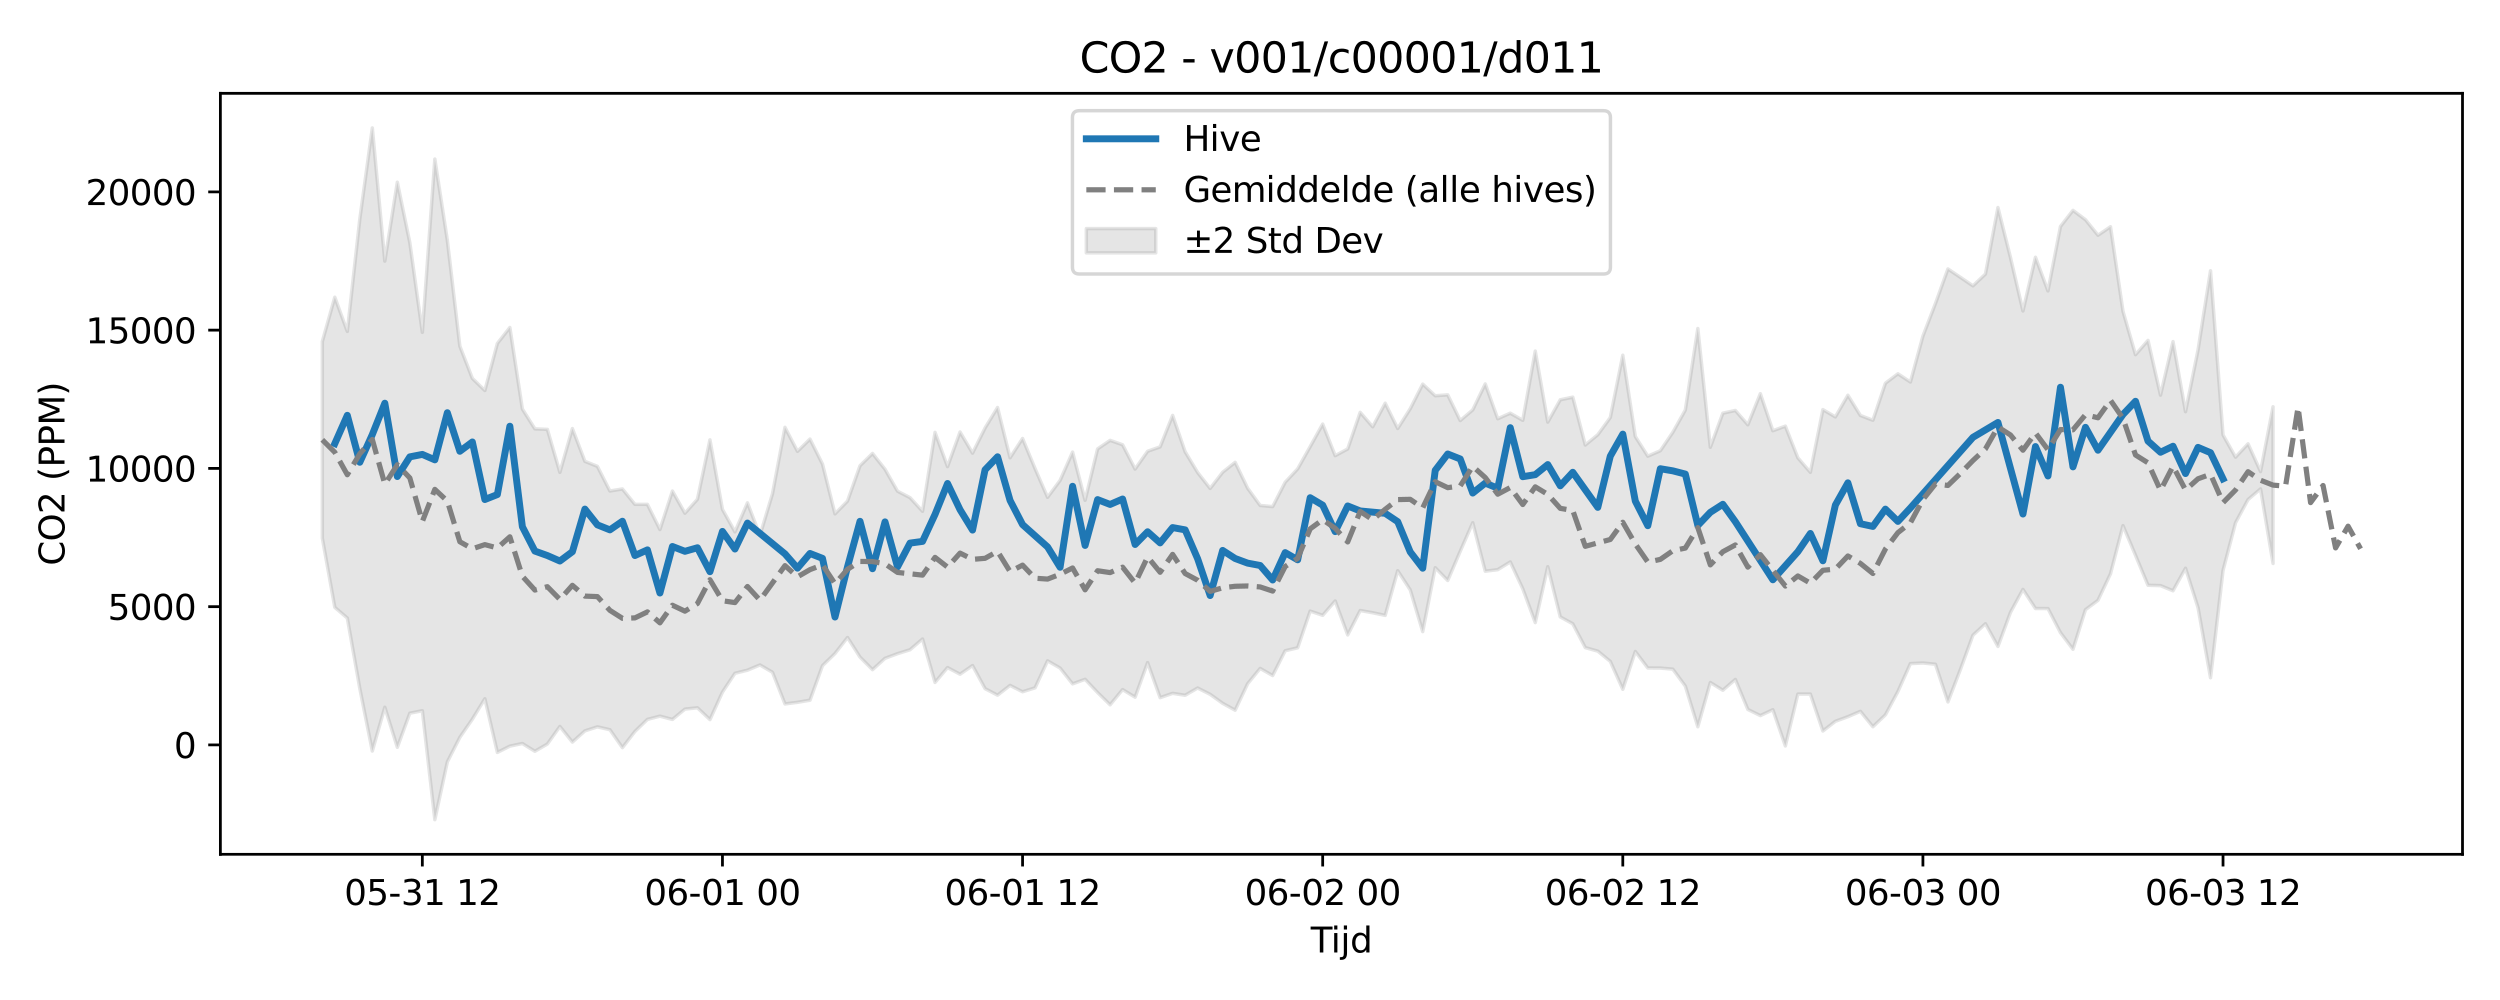 <?xml version="1.0" encoding="utf-8" standalone="no"?>
<!DOCTYPE svg PUBLIC "-//W3C//DTD SVG 1.1//EN"
  "http://www.w3.org/Graphics/SVG/1.1/DTD/svg11.dtd">
<svg xmlns:xlink="http://www.w3.org/1999/xlink" width="720pt" height="288pt" viewBox="0 0 720 288" xmlns="http://www.w3.org/2000/svg" version="1.1">
 <defs>
  <style type="text/css">*{stroke-linejoin: round; stroke-linecap: butt}</style>
 </defs>
 <g id="figure_1">
  <g id="patch_1">
   <path d="M 0 288 
L 720 288 
L 720 0 
L 0 0 
z
" style="fill: #ffffff"/>
  </g>
  <g id="axes_1">
   <g id="patch_2">
    <path d="M 63.47 246.04 
L 709.2 246.04 
L 709.2 26.88 
L 63.47 26.88 
z
" style="fill: #ffffff"/>
   </g>
   <g id="FillBetweenPolyCollection_1">
    <defs>
     <path id="mad051ab97b" d="M 92.821 -189.612 
L 92.821 -133.064 
L 96.423 -113.085 
L 100.024 -110.001 
L 103.626 -89.713 
L 107.227 -71.7 
L 110.828 -84.316 
L 114.43 -72.768 
L 118.031 -82.601 
L 121.633 -83.304 
L 125.234 -51.922 
L 128.835 -68.562 
L 132.437 -75.65 
L 136.038 -80.87 
L 139.639 -86.763 
L 143.241 -71.301 
L 146.842 -73.111 
L 150.444 -73.869 
L 154.045 -71.629 
L 157.646 -73.724 
L 161.248 -78.782 
L 164.849 -74.279 
L 168.451 -77.502 
L 172.052 -78.667 
L 175.653 -77.838 
L 179.255 -72.668 
L 182.856 -77.336 
L 186.458 -80.811 
L 190.059 -81.745 
L 193.66 -80.799 
L 197.262 -83.781 
L 200.863 -84.152 
L 204.465 -80.753 
L 208.066 -88.667 
L 211.667 -94.09 
L 215.269 -94.985 
L 218.87 -96.492 
L 222.472 -94.39 
L 226.073 -85.267 
L 229.674 -85.727 
L 233.276 -86.34 
L 236.877 -96.282 
L 240.479 -99.778 
L 244.08 -104.398 
L 247.681 -98.752 
L 251.283 -95.131 
L 254.884 -98.405 
L 258.486 -99.74 
L 262.087 -100.87 
L 265.688 -103.971 
L 269.29 -91.457 
L 272.891 -95.737 
L 276.492 -93.824 
L 280.094 -96.32 
L 283.695 -89.676 
L 287.297 -87.791 
L 290.898 -90.602 
L 294.499 -88.768 
L 298.101 -89.904 
L 301.702 -97.682 
L 305.304 -95.595 
L 308.905 -91.046 
L 312.506 -92.357 
L 316.108 -88.549 
L 319.709 -85.011 
L 323.311 -89.403 
L 326.912 -87.203 
L 330.513 -97.173 
L 334.115 -87.071 
L 337.716 -88.318 
L 341.318 -87.76 
L 344.919 -89.848 
L 348.52 -88.032 
L 352.122 -85.446 
L 355.723 -83.454 
L 359.325 -91.096 
L 362.926 -95.494 
L 366.527 -93.433 
L 370.129 -100.579 
L 373.73 -101.437 
L 377.332 -112.008 
L 380.933 -110.781 
L 384.534 -114.923 
L 388.136 -105.139 
L 391.737 -112.174 
L 395.338 -111.524 
L 398.94 -110.764 
L 402.541 -123.637 
L 406.143 -118.122 
L 409.744 -106.09 
L 413.345 -124.502 
L 416.947 -120.823 
L 420.548 -129.225 
L 424.15 -137.452 
L 427.751 -123.492 
L 431.352 -123.935 
L 434.954 -126.158 
L 438.555 -118.444 
L 442.157 -108.688 
L 445.758 -124.797 
L 449.359 -110.328 
L 452.961 -108.349 
L 456.562 -101.485 
L 460.164 -100.472 
L 463.765 -97.515 
L 467.366 -89.475 
L 470.968 -100.364 
L 474.569 -95.615 
L 478.171 -95.595 
L 481.772 -95.281 
L 485.373 -90.403 
L 488.975 -78.691 
L 492.576 -91.437 
L 496.178 -89.209 
L 499.779 -92.32 
L 503.38 -83.673 
L 506.982 -81.907 
L 510.583 -83.607 
L 514.184 -73.16 
L 517.786 -88.109 
L 521.387 -88.1 
L 524.989 -77.467 
L 528.59 -80.268 
L 532.191 -81.584 
L 535.793 -83.134 
L 539.394 -78.698 
L 542.996 -82.114 
L 546.597 -88.839 
L 550.198 -96.884 
L 553.8 -97.052 
L 557.401 -96.69 
L 561.003 -85.836 
L 564.604 -95.204 
L 568.205 -105.051 
L 571.807 -108.364 
L 575.408 -101.823 
L 579.01 -111.619 
L 582.611 -118.246 
L 586.212 -112.745 
L 589.814 -112.728 
L 593.415 -105.796 
L 597.017 -101.002 
L 600.618 -112.412 
L 604.219 -115.102 
L 607.821 -122.739 
L 611.422 -136.623 
L 615.024 -128.073 
L 618.625 -119.439 
L 622.226 -119.338 
L 625.828 -117.855 
L 629.429 -124.352 
L 633.031 -113.023 
L 636.632 -92.803 
L 640.233 -123.706 
L 643.835 -137.444 
L 647.436 -144.124 
L 651.037 -147.192 
L 654.639 -125.714 
L 654.639 -170.851 
L 654.639 -170.851 
L 651.037 -152.192 
L 647.436 -160.18 
L 643.835 -156.334 
L 640.233 -162.744 
L 636.632 -210.026 
L 633.031 -187.197 
L 629.429 -169.42 
L 625.828 -189.628 
L 622.226 -174.188 
L 618.625 -189.969 
L 615.024 -185.856 
L 611.422 -198.344 
L 607.821 -222.704 
L 604.219 -220.256 
L 600.618 -224.721 
L 597.017 -227.415 
L 593.415 -222.779 
L 589.814 -204.217 
L 586.212 -213.914 
L 582.611 -198.434 
L 579.01 -213.856 
L 575.408 -228.234 
L 571.807 -209.069 
L 568.205 -205.681 
L 564.604 -208.125 
L 561.003 -210.543 
L 557.401 -200.571 
L 553.8 -191.21 
L 550.198 -177.975 
L 546.597 -180.353 
L 542.996 -177.633 
L 539.394 -166.968 
L 535.793 -168.347 
L 532.191 -174.173 
L 528.59 -167.927 
L 524.989 -170.039 
L 521.387 -151.972 
L 517.786 -156.134 
L 514.184 -165.274 
L 510.583 -163.951 
L 506.982 -174.622 
L 503.38 -165.669 
L 499.779 -169.79 
L 496.178 -169.001 
L 492.576 -159.186 
L 488.975 -193.39 
L 485.373 -169.905 
L 481.772 -163.493 
L 478.171 -158.191 
L 474.569 -156.621 
L 470.968 -162.294 
L 467.366 -185.702 
L 463.765 -167.743 
L 460.164 -162.799 
L 456.562 -159.836 
L 452.961 -173.622 
L 449.359 -172.861 
L 445.758 -166.434 
L 442.157 -186.893 
L 438.555 -166.946 
L 434.954 -169.007 
L 431.352 -167.403 
L 427.751 -177.43 
L 424.15 -169.951 
L 420.548 -166.878 
L 416.947 -174.287 
L 413.345 -174.024 
L 409.744 -177.377 
L 406.143 -170.271 
L 402.541 -164.593 
L 398.94 -171.883 
L 395.338 -165.088 
L 391.737 -169.245 
L 388.136 -158.708 
L 384.534 -156.768 
L 380.933 -165.869 
L 377.332 -159.376 
L 373.73 -152.97 
L 370.129 -149.113 
L 366.527 -142.097 
L 362.926 -142.432 
L 359.325 -147.389 
L 355.723 -154.854 
L 352.122 -151.985 
L 348.52 -147.326 
L 344.919 -151.925 
L 341.318 -157.899 
L 337.716 -168.36 
L 334.115 -159.303 
L 330.513 -158.035 
L 326.912 -152.917 
L 323.311 -159.908 
L 319.709 -161.177 
L 316.108 -158.709 
L 312.506 -143.911 
L 308.905 -157.805 
L 305.304 -149.636 
L 301.702 -144.768 
L 298.101 -153.038 
L 294.499 -161.717 
L 290.898 -156.164 
L 287.297 -170.634 
L 283.695 -164.734 
L 280.094 -157.496 
L 276.492 -163.586 
L 272.891 -153.614 
L 269.29 -163.489 
L 265.688 -140.756 
L 262.087 -144.681 
L 258.486 -146.538 
L 254.884 -152.852 
L 251.283 -157.408 
L 247.681 -153.861 
L 244.08 -143.687 
L 240.479 -140.007 
L 236.877 -154.355 
L 233.276 -161.549 
L 229.674 -158.014 
L 226.073 -164.933 
L 222.472 -145.781 
L 218.87 -133.8 
L 215.269 -143.188 
L 211.667 -134.823 
L 208.066 -141.303 
L 204.465 -161.325 
L 200.863 -144.22 
L 197.262 -140.188 
L 193.66 -146.579 
L 190.059 -135.495 
L 186.458 -142.749 
L 182.856 -142.751 
L 179.255 -147.178 
L 175.653 -146.598 
L 172.052 -153.692 
L 168.451 -155.138 
L 164.849 -164.575 
L 161.248 -151.958 
L 157.646 -164.339 
L 154.045 -164.493 
L 150.444 -170.208 
L 146.842 -193.689 
L 143.241 -189.083 
L 139.639 -175.531 
L 136.038 -179.03 
L 132.437 -188.304 
L 128.835 -218.811 
L 125.234 -242.199 
L 121.633 -192.287 
L 118.031 -218.107 
L 114.43 -235.524 
L 110.828 -212.795 
L 107.227 -251.158 
L 103.626 -224.921 
L 100.024 -192.546 
L 96.423 -202.408 
L 92.821 -189.612 
z
" style="stroke: #808080; stroke-opacity: 0.2"/>
    </defs>
    <g clip-path="url(#pae6d442b80)">
     <use xlink:href="#mad051ab97b" x="0" y="288" style="fill: #808080; fill-opacity: 0.2; stroke: #808080; stroke-opacity: 0.2"/>
    </g>
   </g>
   <g id="matplotlib.axis_1">
    <g id="xtick_1">
     <g id="line2d_1">
      <defs>
       <path id="ma95d268897" d="M 0 0 
L 0 3.5 
" style="stroke: #000000; stroke-width: 0.8"/>
      </defs>
      <g>
       <use xlink:href="#ma95d268897" x="121.633" y="246.04" style="stroke: #000000; stroke-width: 0.8"/>
      </g>
     </g>
     <g id="text_1">
      <!-- 05-31 12 -->
      <g transform="translate(99.152 260.638) scale(0.1 -0.1)">
       <defs>
        <path id="DejaVuSans-30" d="M 2034 4250 
Q 1547 4250 1301 3770 
Q 1056 3291 1056 2328 
Q 1056 1369 1301 889 
Q 1547 409 2034 409 
Q 2525 409 2770 889 
Q 3016 1369 3016 2328 
Q 3016 3291 2770 3770 
Q 2525 4250 2034 4250 
z
M 2034 4750 
Q 2819 4750 3233 4129 
Q 3647 3509 3647 2328 
Q 3647 1150 3233 529 
Q 2819 -91 2034 -91 
Q 1250 -91 836 529 
Q 422 1150 422 2328 
Q 422 3509 836 4129 
Q 1250 4750 2034 4750 
z
" transform="scale(0.016)"/>
        <path id="DejaVuSans-35" d="M 691 4666 
L 3169 4666 
L 3169 4134 
L 1269 4134 
L 1269 2991 
Q 1406 3038 1543 3061 
Q 1681 3084 1819 3084 
Q 2600 3084 3056 2656 
Q 3513 2228 3513 1497 
Q 3513 744 3044 326 
Q 2575 -91 1722 -91 
Q 1428 -91 1123 -41 
Q 819 9 494 109 
L 494 744 
Q 775 591 1075 516 
Q 1375 441 1709 441 
Q 2250 441 2565 725 
Q 2881 1009 2881 1497 
Q 2881 1984 2565 2268 
Q 2250 2553 1709 2553 
Q 1456 2553 1204 2497 
Q 953 2441 691 2322 
L 691 4666 
z
" transform="scale(0.016)"/>
        <path id="DejaVuSans-2d" d="M 313 2009 
L 1997 2009 
L 1997 1497 
L 313 1497 
L 313 2009 
z
" transform="scale(0.016)"/>
        <path id="DejaVuSans-33" d="M 2597 2516 
Q 3050 2419 3304 2112 
Q 3559 1806 3559 1356 
Q 3559 666 3084 287 
Q 2609 -91 1734 -91 
Q 1441 -91 1130 -33 
Q 819 25 488 141 
L 488 750 
Q 750 597 1062 519 
Q 1375 441 1716 441 
Q 2309 441 2620 675 
Q 2931 909 2931 1356 
Q 2931 1769 2642 2001 
Q 2353 2234 1838 2234 
L 1294 2234 
L 1294 2753 
L 1863 2753 
Q 2328 2753 2575 2939 
Q 2822 3125 2822 3475 
Q 2822 3834 2567 4026 
Q 2313 4219 1838 4219 
Q 1578 4219 1281 4162 
Q 984 4106 628 3988 
L 628 4550 
Q 988 4650 1302 4700 
Q 1616 4750 1894 4750 
Q 2613 4750 3031 4423 
Q 3450 4097 3450 3541 
Q 3450 3153 3228 2886 
Q 3006 2619 2597 2516 
z
" transform="scale(0.016)"/>
        <path id="DejaVuSans-31" d="M 794 531 
L 1825 531 
L 1825 4091 
L 703 3866 
L 703 4441 
L 1819 4666 
L 2450 4666 
L 2450 531 
L 3481 531 
L 3481 0 
L 794 0 
L 794 531 
z
" transform="scale(0.016)"/>
        <path id="DejaVuSans-20" transform="scale(0.016)"/>
        <path id="DejaVuSans-32" d="M 1228 531 
L 3431 531 
L 3431 0 
L 469 0 
L 469 531 
Q 828 903 1448 1529 
Q 2069 2156 2228 2338 
Q 2531 2678 2651 2914 
Q 2772 3150 2772 3378 
Q 2772 3750 2511 3984 
Q 2250 4219 1831 4219 
Q 1534 4219 1204 4116 
Q 875 4013 500 3803 
L 500 4441 
Q 881 4594 1212 4672 
Q 1544 4750 1819 4750 
Q 2544 4750 2975 4387 
Q 3406 4025 3406 3419 
Q 3406 3131 3298 2873 
Q 3191 2616 2906 2266 
Q 2828 2175 2409 1742 
Q 1991 1309 1228 531 
z
" transform="scale(0.016)"/>
       </defs>
       <use xlink:href="#DejaVuSans-30"/>
       <use xlink:href="#DejaVuSans-35" transform="translate(63.623 0)"/>
       <use xlink:href="#DejaVuSans-2d" transform="translate(127.246 0)"/>
       <use xlink:href="#DejaVuSans-33" transform="translate(163.33 0)"/>
       <use xlink:href="#DejaVuSans-31" transform="translate(226.953 0)"/>
       <use xlink:href="#DejaVuSans-20" transform="translate(290.576 0)"/>
       <use xlink:href="#DejaVuSans-31" transform="translate(322.363 0)"/>
       <use xlink:href="#DejaVuSans-32" transform="translate(385.986 0)"/>
      </g>
     </g>
    </g>
    <g id="xtick_2">
     <g id="line2d_2">
      <g>
       <use xlink:href="#ma95d268897" x="208.066" y="246.04" style="stroke: #000000; stroke-width: 0.8"/>
      </g>
     </g>
     <g id="text_2">
      <!-- 06-01 00 -->
      <g transform="translate(185.586 260.638) scale(0.1 -0.1)">
       <defs>
        <path id="DejaVuSans-36" d="M 2113 2584 
Q 1688 2584 1439 2293 
Q 1191 2003 1191 1497 
Q 1191 994 1439 701 
Q 1688 409 2113 409 
Q 2538 409 2786 701 
Q 3034 994 3034 1497 
Q 3034 2003 2786 2293 
Q 2538 2584 2113 2584 
z
M 3366 4563 
L 3366 3988 
Q 3128 4100 2886 4159 
Q 2644 4219 2406 4219 
Q 1781 4219 1451 3797 
Q 1122 3375 1075 2522 
Q 1259 2794 1537 2939 
Q 1816 3084 2150 3084 
Q 2853 3084 3261 2657 
Q 3669 2231 3669 1497 
Q 3669 778 3244 343 
Q 2819 -91 2113 -91 
Q 1303 -91 875 529 
Q 447 1150 447 2328 
Q 447 3434 972 4092 
Q 1497 4750 2381 4750 
Q 2619 4750 2861 4703 
Q 3103 4656 3366 4563 
z
" transform="scale(0.016)"/>
       </defs>
       <use xlink:href="#DejaVuSans-30"/>
       <use xlink:href="#DejaVuSans-36" transform="translate(63.623 0)"/>
       <use xlink:href="#DejaVuSans-2d" transform="translate(127.246 0)"/>
       <use xlink:href="#DejaVuSans-30" transform="translate(163.33 0)"/>
       <use xlink:href="#DejaVuSans-31" transform="translate(226.953 0)"/>
       <use xlink:href="#DejaVuSans-20" transform="translate(290.576 0)"/>
       <use xlink:href="#DejaVuSans-30" transform="translate(322.363 0)"/>
       <use xlink:href="#DejaVuSans-30" transform="translate(385.986 0)"/>
      </g>
     </g>
    </g>
    <g id="xtick_3">
     <g id="line2d_3">
      <g>
       <use xlink:href="#ma95d268897" x="294.499" y="246.04" style="stroke: #000000; stroke-width: 0.8"/>
      </g>
     </g>
     <g id="text_3">
      <!-- 06-01 12 -->
      <g transform="translate(272.019 260.638) scale(0.1 -0.1)">
       <use xlink:href="#DejaVuSans-30"/>
       <use xlink:href="#DejaVuSans-36" transform="translate(63.623 0)"/>
       <use xlink:href="#DejaVuSans-2d" transform="translate(127.246 0)"/>
       <use xlink:href="#DejaVuSans-30" transform="translate(163.33 0)"/>
       <use xlink:href="#DejaVuSans-31" transform="translate(226.953 0)"/>
       <use xlink:href="#DejaVuSans-20" transform="translate(290.576 0)"/>
       <use xlink:href="#DejaVuSans-31" transform="translate(322.363 0)"/>
       <use xlink:href="#DejaVuSans-32" transform="translate(385.986 0)"/>
      </g>
     </g>
    </g>
    <g id="xtick_4">
     <g id="line2d_4">
      <g>
       <use xlink:href="#ma95d268897" x="380.933" y="246.04" style="stroke: #000000; stroke-width: 0.8"/>
      </g>
     </g>
     <g id="text_4">
      <!-- 06-02 00 -->
      <g transform="translate(358.452 260.638) scale(0.1 -0.1)">
       <use xlink:href="#DejaVuSans-30"/>
       <use xlink:href="#DejaVuSans-36" transform="translate(63.623 0)"/>
       <use xlink:href="#DejaVuSans-2d" transform="translate(127.246 0)"/>
       <use xlink:href="#DejaVuSans-30" transform="translate(163.33 0)"/>
       <use xlink:href="#DejaVuSans-32" transform="translate(226.953 0)"/>
       <use xlink:href="#DejaVuSans-20" transform="translate(290.576 0)"/>
       <use xlink:href="#DejaVuSans-30" transform="translate(322.363 0)"/>
       <use xlink:href="#DejaVuSans-30" transform="translate(385.986 0)"/>
      </g>
     </g>
    </g>
    <g id="xtick_5">
     <g id="line2d_5">
      <g>
       <use xlink:href="#ma95d268897" x="467.366" y="246.04" style="stroke: #000000; stroke-width: 0.8"/>
      </g>
     </g>
     <g id="text_5">
      <!-- 06-02 12 -->
      <g transform="translate(444.886 260.638) scale(0.1 -0.1)">
       <use xlink:href="#DejaVuSans-30"/>
       <use xlink:href="#DejaVuSans-36" transform="translate(63.623 0)"/>
       <use xlink:href="#DejaVuSans-2d" transform="translate(127.246 0)"/>
       <use xlink:href="#DejaVuSans-30" transform="translate(163.33 0)"/>
       <use xlink:href="#DejaVuSans-32" transform="translate(226.953 0)"/>
       <use xlink:href="#DejaVuSans-20" transform="translate(290.576 0)"/>
       <use xlink:href="#DejaVuSans-31" transform="translate(322.363 0)"/>
       <use xlink:href="#DejaVuSans-32" transform="translate(385.986 0)"/>
      </g>
     </g>
    </g>
    <g id="xtick_6">
     <g id="line2d_6">
      <g>
       <use xlink:href="#ma95d268897" x="553.8" y="246.04" style="stroke: #000000; stroke-width: 0.8"/>
      </g>
     </g>
     <g id="text_6">
      <!-- 06-03 00 -->
      <g transform="translate(531.319 260.638) scale(0.1 -0.1)">
       <use xlink:href="#DejaVuSans-30"/>
       <use xlink:href="#DejaVuSans-36" transform="translate(63.623 0)"/>
       <use xlink:href="#DejaVuSans-2d" transform="translate(127.246 0)"/>
       <use xlink:href="#DejaVuSans-30" transform="translate(163.33 0)"/>
       <use xlink:href="#DejaVuSans-33" transform="translate(226.953 0)"/>
       <use xlink:href="#DejaVuSans-20" transform="translate(290.576 0)"/>
       <use xlink:href="#DejaVuSans-30" transform="translate(322.363 0)"/>
       <use xlink:href="#DejaVuSans-30" transform="translate(385.986 0)"/>
      </g>
     </g>
    </g>
    <g id="xtick_7">
     <g id="line2d_7">
      <g>
       <use xlink:href="#ma95d268897" x="640.233" y="246.04" style="stroke: #000000; stroke-width: 0.8"/>
      </g>
     </g>
     <g id="text_7">
      <!-- 06-03 12 -->
      <g transform="translate(617.753 260.638) scale(0.1 -0.1)">
       <use xlink:href="#DejaVuSans-30"/>
       <use xlink:href="#DejaVuSans-36" transform="translate(63.623 0)"/>
       <use xlink:href="#DejaVuSans-2d" transform="translate(127.246 0)"/>
       <use xlink:href="#DejaVuSans-30" transform="translate(163.33 0)"/>
       <use xlink:href="#DejaVuSans-33" transform="translate(226.953 0)"/>
       <use xlink:href="#DejaVuSans-20" transform="translate(290.576 0)"/>
       <use xlink:href="#DejaVuSans-31" transform="translate(322.363 0)"/>
       <use xlink:href="#DejaVuSans-32" transform="translate(385.986 0)"/>
      </g>
     </g>
    </g>
    <g id="text_8">
     <!-- Tijd -->
     <g transform="translate(377.485 274.317) scale(0.1 -0.1)">
      <defs>
       <path id="DejaVuSans-54" d="M -19 4666 
L 3928 4666 
L 3928 4134 
L 2272 4134 
L 2272 0 
L 1638 0 
L 1638 4134 
L -19 4134 
L -19 4666 
z
" transform="scale(0.016)"/>
       <path id="DejaVuSans-69" d="M 603 3500 
L 1178 3500 
L 1178 0 
L 603 0 
L 603 3500 
z
M 603 4863 
L 1178 4863 
L 1178 4134 
L 603 4134 
L 603 4863 
z
" transform="scale(0.016)"/>
       <path id="DejaVuSans-6a" d="M 603 3500 
L 1178 3500 
L 1178 -63 
Q 1178 -731 923 -1031 
Q 669 -1331 103 -1331 
L -116 -1331 
L -116 -844 
L 38 -844 
Q 366 -844 484 -692 
Q 603 -541 603 -63 
L 603 3500 
z
M 603 4863 
L 1178 4863 
L 1178 4134 
L 603 4134 
L 603 4863 
z
" transform="scale(0.016)"/>
       <path id="DejaVuSans-64" d="M 2906 2969 
L 2906 4863 
L 3481 4863 
L 3481 0 
L 2906 0 
L 2906 525 
Q 2725 213 2448 61 
Q 2172 -91 1784 -91 
Q 1150 -91 751 415 
Q 353 922 353 1747 
Q 353 2572 751 3078 
Q 1150 3584 1784 3584 
Q 2172 3584 2448 3432 
Q 2725 3281 2906 2969 
z
M 947 1747 
Q 947 1113 1208 752 
Q 1469 391 1925 391 
Q 2381 391 2643 752 
Q 2906 1113 2906 1747 
Q 2906 2381 2643 2742 
Q 2381 3103 1925 3103 
Q 1469 3103 1208 2742 
Q 947 2381 947 1747 
z
" transform="scale(0.016)"/>
      </defs>
      <use xlink:href="#DejaVuSans-54"/>
      <use xlink:href="#DejaVuSans-69" transform="translate(57.959 0)"/>
      <use xlink:href="#DejaVuSans-6a" transform="translate(85.742 0)"/>
      <use xlink:href="#DejaVuSans-64" transform="translate(113.525 0)"/>
     </g>
    </g>
   </g>
   <g id="matplotlib.axis_2">
    <g id="ytick_1">
     <g id="line2d_8">
      <defs>
       <path id="m6b25bea9ab" d="M 0 0 
L -3.5 0 
" style="stroke: #000000; stroke-width: 0.8"/>
      </defs>
      <g>
       <use xlink:href="#m6b25bea9ab" x="63.47" y="214.532" style="stroke: #000000; stroke-width: 0.8"/>
      </g>
     </g>
     <g id="text_9">
      <!-- 0 -->
      <g transform="translate(50.108 218.331) scale(0.1 -0.1)">
       <use xlink:href="#DejaVuSans-30"/>
      </g>
     </g>
    </g>
    <g id="ytick_2">
     <g id="line2d_9">
      <g>
       <use xlink:href="#m6b25bea9ab" x="63.47" y="174.716" style="stroke: #000000; stroke-width: 0.8"/>
      </g>
     </g>
     <g id="text_10">
      <!-- 5000 -->
      <g transform="translate(31.02 178.515) scale(0.1 -0.1)">
       <use xlink:href="#DejaVuSans-35"/>
       <use xlink:href="#DejaVuSans-30" transform="translate(63.623 0)"/>
       <use xlink:href="#DejaVuSans-30" transform="translate(127.246 0)"/>
       <use xlink:href="#DejaVuSans-30" transform="translate(190.869 0)"/>
      </g>
     </g>
    </g>
    <g id="ytick_3">
     <g id="line2d_10">
      <g>
       <use xlink:href="#m6b25bea9ab" x="63.47" y="134.9" style="stroke: #000000; stroke-width: 0.8"/>
      </g>
     </g>
     <g id="text_11">
      <!-- 10000 -->
      <g transform="translate(24.657 138.699) scale(0.1 -0.1)">
       <use xlink:href="#DejaVuSans-31"/>
       <use xlink:href="#DejaVuSans-30" transform="translate(63.623 0)"/>
       <use xlink:href="#DejaVuSans-30" transform="translate(127.246 0)"/>
       <use xlink:href="#DejaVuSans-30" transform="translate(190.869 0)"/>
       <use xlink:href="#DejaVuSans-30" transform="translate(254.492 0)"/>
      </g>
     </g>
    </g>
    <g id="ytick_4">
     <g id="line2d_11">
      <g>
       <use xlink:href="#m6b25bea9ab" x="63.47" y="95.084" style="stroke: #000000; stroke-width: 0.8"/>
      </g>
     </g>
     <g id="text_12">
      <!-- 15000 -->
      <g transform="translate(24.657 98.883) scale(0.1 -0.1)">
       <use xlink:href="#DejaVuSans-31"/>
       <use xlink:href="#DejaVuSans-35" transform="translate(63.623 0)"/>
       <use xlink:href="#DejaVuSans-30" transform="translate(127.246 0)"/>
       <use xlink:href="#DejaVuSans-30" transform="translate(190.869 0)"/>
       <use xlink:href="#DejaVuSans-30" transform="translate(254.492 0)"/>
      </g>
     </g>
    </g>
    <g id="ytick_5">
     <g id="line2d_12">
      <g>
       <use xlink:href="#m6b25bea9ab" x="63.47" y="55.268" style="stroke: #000000; stroke-width: 0.8"/>
      </g>
     </g>
     <g id="text_13">
      <!-- 20000 -->
      <g transform="translate(24.657 59.067) scale(0.1 -0.1)">
       <use xlink:href="#DejaVuSans-32"/>
       <use xlink:href="#DejaVuSans-30" transform="translate(63.623 0)"/>
       <use xlink:href="#DejaVuSans-30" transform="translate(127.246 0)"/>
       <use xlink:href="#DejaVuSans-30" transform="translate(190.869 0)"/>
       <use xlink:href="#DejaVuSans-30" transform="translate(254.492 0)"/>
      </g>
     </g>
    </g>
    <g id="text_14">
     <!-- CO2 (PPM) -->
     <g transform="translate(18.578 162.903) rotate(-90) scale(0.1 -0.1)">
      <defs>
       <path id="DejaVuSans-43" d="M 4122 4306 
L 4122 3641 
Q 3803 3938 3442 4084 
Q 3081 4231 2675 4231 
Q 1875 4231 1450 3742 
Q 1025 3253 1025 2328 
Q 1025 1406 1450 917 
Q 1875 428 2675 428 
Q 3081 428 3442 575 
Q 3803 722 4122 1019 
L 4122 359 
Q 3791 134 3420 21 
Q 3050 -91 2638 -91 
Q 1578 -91 968 557 
Q 359 1206 359 2328 
Q 359 3453 968 4101 
Q 1578 4750 2638 4750 
Q 3056 4750 3426 4639 
Q 3797 4528 4122 4306 
z
" transform="scale(0.016)"/>
       <path id="DejaVuSans-4f" d="M 2522 4238 
Q 1834 4238 1429 3725 
Q 1025 3213 1025 2328 
Q 1025 1447 1429 934 
Q 1834 422 2522 422 
Q 3209 422 3611 934 
Q 4013 1447 4013 2328 
Q 4013 3213 3611 3725 
Q 3209 4238 2522 4238 
z
M 2522 4750 
Q 3503 4750 4090 4092 
Q 4678 3434 4678 2328 
Q 4678 1225 4090 567 
Q 3503 -91 2522 -91 
Q 1538 -91 948 565 
Q 359 1222 359 2328 
Q 359 3434 948 4092 
Q 1538 4750 2522 4750 
z
" transform="scale(0.016)"/>
       <path id="DejaVuSans-28" d="M 1984 4856 
Q 1566 4138 1362 3434 
Q 1159 2731 1159 2009 
Q 1159 1288 1364 580 
Q 1569 -128 1984 -844 
L 1484 -844 
Q 1016 -109 783 600 
Q 550 1309 550 2009 
Q 550 2706 781 3412 
Q 1013 4119 1484 4856 
L 1984 4856 
z
" transform="scale(0.016)"/>
       <path id="DejaVuSans-50" d="M 1259 4147 
L 1259 2394 
L 2053 2394 
Q 2494 2394 2734 2622 
Q 2975 2850 2975 3272 
Q 2975 3691 2734 3919 
Q 2494 4147 2053 4147 
L 1259 4147 
z
M 628 4666 
L 2053 4666 
Q 2838 4666 3239 4311 
Q 3641 3956 3641 3272 
Q 3641 2581 3239 2228 
Q 2838 1875 2053 1875 
L 1259 1875 
L 1259 0 
L 628 0 
L 628 4666 
z
" transform="scale(0.016)"/>
       <path id="DejaVuSans-4d" d="M 628 4666 
L 1569 4666 
L 2759 1491 
L 3956 4666 
L 4897 4666 
L 4897 0 
L 4281 0 
L 4281 4097 
L 3078 897 
L 2444 897 
L 1241 4097 
L 1241 0 
L 628 0 
L 628 4666 
z
" transform="scale(0.016)"/>
       <path id="DejaVuSans-29" d="M 513 4856 
L 1013 4856 
Q 1481 4119 1714 3412 
Q 1947 2706 1947 2009 
Q 1947 1309 1714 600 
Q 1481 -109 1013 -844 
L 513 -844 
Q 928 -128 1133 580 
Q 1338 1288 1338 2009 
Q 1338 2731 1133 3434 
Q 928 4138 513 4856 
z
" transform="scale(0.016)"/>
      </defs>
      <use xlink:href="#DejaVuSans-43"/>
      <use xlink:href="#DejaVuSans-4f" transform="translate(69.824 0)"/>
      <use xlink:href="#DejaVuSans-32" transform="translate(148.535 0)"/>
      <use xlink:href="#DejaVuSans-20" transform="translate(212.158 0)"/>
      <use xlink:href="#DejaVuSans-28" transform="translate(243.945 0)"/>
      <use xlink:href="#DejaVuSans-50" transform="translate(282.959 0)"/>
      <use xlink:href="#DejaVuSans-50" transform="translate(343.262 0)"/>
      <use xlink:href="#DejaVuSans-4d" transform="translate(403.564 0)"/>
      <use xlink:href="#DejaVuSans-29" transform="translate(489.844 0)"/>
     </g>
    </g>
   </g>
   <g id="line2d_13">
    <path d="M 96.423 127.759 
L 100.024 119.616 
L 103.626 133.129 
L 107.227 125.15 
L 110.828 116.128 
L 114.43 137.236 
L 118.031 131.577 
L 121.633 130.87 
L 125.234 132.434 
L 128.835 118.865 
L 132.437 129.968 
L 136.038 127.29 
L 139.639 143.864 
L 143.241 142.429 
L 146.842 122.756 
L 150.444 151.702 
L 154.045 158.71 
L 157.646 160 
L 161.248 161.576 
L 164.849 158.889 
L 168.451 146.622 
L 172.052 151.161 
L 175.653 152.602 
L 179.255 150.117 
L 182.856 159.994 
L 186.458 158.365 
L 190.059 170.787 
L 193.66 157.39 
L 197.262 158.779 
L 200.863 157.754 
L 204.465 164.65 
L 208.066 153.048 
L 211.667 158.118 
L 215.269 150.651 
L 226.073 159.514 
L 229.674 163.627 
L 233.276 159.399 
L 236.877 160.808 
L 240.479 177.702 
L 244.08 163.265 
L 247.681 150.141 
L 251.283 163.793 
L 254.884 150.306 
L 258.486 163.273 
L 262.087 156.412 
L 265.688 155.923 
L 269.29 148.147 
L 272.891 139.248 
L 276.492 146.789 
L 280.094 152.662 
L 283.695 135.306 
L 287.297 131.555 
L 290.898 144.125 
L 294.499 151.085 
L 301.702 157.519 
L 305.304 163.368 
L 308.905 140.052 
L 312.506 157.085 
L 316.108 143.886 
L 319.709 145.28 
L 323.311 143.719 
L 326.912 156.812 
L 330.513 153.151 
L 334.115 156.353 
L 337.716 151.941 
L 341.318 152.598 
L 344.919 160.923 
L 348.52 171.515 
L 352.122 158.521 
L 355.723 160.847 
L 359.325 162.182 
L 362.926 162.859 
L 366.527 167.039 
L 370.129 159.153 
L 373.73 161.223 
L 377.332 143.343 
L 380.933 145.488 
L 384.534 153.104 
L 388.136 145.716 
L 391.737 147.155 
L 398.94 147.836 
L 402.541 150.241 
L 406.143 158.949 
L 409.744 163.644 
L 413.345 135.457 
L 416.947 130.751 
L 420.548 132.184 
L 424.15 141.999 
L 427.751 139.136 
L 431.352 140.604 
L 434.954 123.175 
L 438.555 137.289 
L 442.157 136.703 
L 445.758 133.797 
L 449.359 139.913 
L 452.961 136.02 
L 460.164 146.12 
L 463.765 131.372 
L 467.366 125.033 
L 470.968 144.312 
L 474.569 151.4 
L 478.171 134.995 
L 481.772 135.601 
L 485.373 136.532 
L 488.975 151.328 
L 492.576 147.548 
L 496.178 145.236 
L 499.779 150.245 
L 510.583 166.975 
L 517.786 158.893 
L 521.387 153.637 
L 524.989 161.505 
L 528.59 145.451 
L 532.191 139.054 
L 535.793 150.831 
L 539.394 151.612 
L 542.996 146.63 
L 546.597 150.163 
L 550.198 146.298 
L 568.205 125.957 
L 575.408 121.665 
L 582.611 148.039 
L 586.212 128.609 
L 589.814 137.078 
L 593.415 111.528 
L 597.017 134.458 
L 600.618 123.074 
L 604.219 129.664 
L 611.422 119.356 
L 615.024 115.573 
L 618.625 127.032 
L 622.226 130.249 
L 625.828 128.517 
L 629.429 136.386 
L 633.031 128.844 
L 636.632 130.374 
L 640.233 137.905 
L 640.233 137.905 
" clip-path="url(#pae6d442b80)" style="fill: none; stroke: #1f77b4; stroke-width: 2; stroke-linecap: square"/>
   </g>
   <g id="line2d_14">
    <path d="M 92.821 126.662 
L 96.423 130.253 
L 100.024 136.726 
L 103.626 130.683 
L 107.227 126.571 
L 110.828 139.445 
L 114.43 133.854 
L 118.031 137.646 
L 121.633 150.205 
L 125.234 140.94 
L 128.835 144.313 
L 132.437 156.023 
L 136.038 158.05 
L 139.639 156.853 
L 143.241 157.808 
L 146.842 154.6 
L 150.444 165.962 
L 154.045 169.939 
L 157.646 168.968 
L 161.248 172.63 
L 164.849 168.573 
L 168.451 171.68 
L 172.052 171.82 
L 175.653 175.782 
L 179.255 178.077 
L 182.856 177.956 
L 186.458 176.22 
L 190.059 179.38 
L 193.66 174.311 
L 197.262 176.016 
L 200.863 173.814 
L 204.465 166.961 
L 208.066 173.015 
L 211.667 173.543 
L 215.269 168.914 
L 218.87 172.854 
L 226.073 162.9 
L 229.674 166.13 
L 233.276 164.055 
L 236.877 162.682 
L 240.479 168.107 
L 244.08 163.957 
L 247.681 161.693 
L 251.283 161.731 
L 254.884 162.371 
L 258.486 164.861 
L 265.688 165.636 
L 269.29 160.527 
L 272.891 163.325 
L 276.492 159.295 
L 280.094 161.092 
L 283.695 160.795 
L 287.297 158.787 
L 290.898 164.617 
L 294.499 162.757 
L 298.101 166.529 
L 301.702 166.775 
L 305.304 165.385 
L 308.905 163.575 
L 312.506 169.866 
L 316.108 164.371 
L 319.709 164.906 
L 323.311 163.344 
L 326.912 167.94 
L 330.513 160.396 
L 334.115 164.813 
L 337.716 159.661 
L 341.318 165.17 
L 344.919 167.113 
L 348.52 170.321 
L 352.122 169.285 
L 355.723 168.846 
L 359.325 168.758 
L 362.926 169.037 
L 366.527 170.235 
L 370.129 163.154 
L 373.73 160.796 
L 377.332 152.308 
L 380.933 149.675 
L 384.534 152.155 
L 388.136 156.077 
L 391.737 147.291 
L 395.338 149.694 
L 398.94 146.676 
L 402.541 143.885 
L 406.143 143.804 
L 409.744 146.267 
L 413.345 138.737 
L 416.947 140.445 
L 420.548 139.948 
L 424.15 134.299 
L 427.751 137.539 
L 431.352 142.331 
L 434.954 140.417 
L 438.555 145.305 
L 442.157 140.21 
L 445.758 142.385 
L 449.359 146.406 
L 452.961 147.014 
L 456.562 157.339 
L 463.765 155.371 
L 467.366 150.412 
L 470.968 156.671 
L 474.569 161.882 
L 478.171 161.107 
L 481.772 158.613 
L 485.373 157.846 
L 488.975 151.96 
L 492.576 162.688 
L 496.178 158.895 
L 499.779 156.945 
L 503.38 163.329 
L 506.982 159.736 
L 514.184 168.783 
L 517.786 165.878 
L 521.387 167.964 
L 524.989 164.247 
L 528.59 163.902 
L 532.191 160.122 
L 535.793 162.259 
L 539.394 165.167 
L 542.996 158.127 
L 546.597 153.404 
L 550.198 150.571 
L 553.8 143.869 
L 557.401 139.37 
L 561.003 139.81 
L 564.604 136.335 
L 568.205 132.634 
L 571.807 129.284 
L 575.408 122.972 
L 579.01 125.262 
L 582.611 129.66 
L 586.212 124.671 
L 589.814 129.528 
L 593.415 123.712 
L 597.017 123.791 
L 600.618 119.433 
L 604.219 120.321 
L 607.821 115.278 
L 611.422 120.517 
L 615.024 131.036 
L 618.625 133.296 
L 622.226 141.237 
L 625.828 134.258 
L 629.429 141.114 
L 633.031 137.89 
L 636.632 136.585 
L 640.233 144.775 
L 643.835 141.111 
L 647.436 135.848 
L 651.037 138.308 
L 654.639 139.718 
L 658.24 140.012 
L 661.842 117.264 
L 665.443 144.75 
L 669.044 139.834 
L 672.646 157.794 
L 676.247 151.547 
L 679.849 158.049 
L 679.849 158.049 
" clip-path="url(#pae6d442b80)" style="fill: none; stroke-dasharray: 5.55,2.4; stroke-dashoffset: 0; stroke: #808080; stroke-width: 1.5"/>
   </g>
   <g id="patch_3">
    <path d="M 63.47 246.04 
L 63.47 26.88 
" style="fill: none; stroke: #000000; stroke-width: 0.8; stroke-linejoin: miter; stroke-linecap: square"/>
   </g>
   <g id="patch_4">
    <path d="M 709.2 246.04 
L 709.2 26.88 
" style="fill: none; stroke: #000000; stroke-width: 0.8; stroke-linejoin: miter; stroke-linecap: square"/>
   </g>
   <g id="patch_5">
    <path d="M 63.47 246.04 
L 709.2 246.04 
" style="fill: none; stroke: #000000; stroke-width: 0.8; stroke-linejoin: miter; stroke-linecap: square"/>
   </g>
   <g id="patch_6">
    <path d="M 63.47 26.88 
L 709.2 26.88 
" style="fill: none; stroke: #000000; stroke-width: 0.8; stroke-linejoin: miter; stroke-linecap: square"/>
   </g>
   <g id="text_15">
    <!-- CO2 - v001/c00001/d011 -->
    <g transform="translate(310.932 20.88) scale(0.12 -0.12)">
     <defs>
      <path id="DejaVuSans-76" d="M 191 3500 
L 800 3500 
L 1894 563 
L 2988 3500 
L 3597 3500 
L 2284 0 
L 1503 0 
L 191 3500 
z
" transform="scale(0.016)"/>
      <path id="DejaVuSans-2f" d="M 1625 4666 
L 2156 4666 
L 531 -594 
L 0 -594 
L 1625 4666 
z
" transform="scale(0.016)"/>
      <path id="DejaVuSans-63" d="M 3122 3366 
L 3122 2828 
Q 2878 2963 2633 3030 
Q 2388 3097 2138 3097 
Q 1578 3097 1268 2742 
Q 959 2388 959 1747 
Q 959 1106 1268 751 
Q 1578 397 2138 397 
Q 2388 397 2633 464 
Q 2878 531 3122 666 
L 3122 134 
Q 2881 22 2623 -34 
Q 2366 -91 2075 -91 
Q 1284 -91 818 406 
Q 353 903 353 1747 
Q 353 2603 823 3093 
Q 1294 3584 2113 3584 
Q 2378 3584 2631 3529 
Q 2884 3475 3122 3366 
z
" transform="scale(0.016)"/>
     </defs>
     <use xlink:href="#DejaVuSans-43"/>
     <use xlink:href="#DejaVuSans-4f" transform="translate(69.824 0)"/>
     <use xlink:href="#DejaVuSans-32" transform="translate(148.535 0)"/>
     <use xlink:href="#DejaVuSans-20" transform="translate(212.158 0)"/>
     <use xlink:href="#DejaVuSans-2d" transform="translate(243.945 0)"/>
     <use xlink:href="#DejaVuSans-20" transform="translate(280.029 0)"/>
     <use xlink:href="#DejaVuSans-76" transform="translate(311.816 0)"/>
     <use xlink:href="#DejaVuSans-30" transform="translate(370.996 0)"/>
     <use xlink:href="#DejaVuSans-30" transform="translate(434.619 0)"/>
     <use xlink:href="#DejaVuSans-31" transform="translate(498.242 0)"/>
     <use xlink:href="#DejaVuSans-2f" transform="translate(561.865 0)"/>
     <use xlink:href="#DejaVuSans-63" transform="translate(595.557 0)"/>
     <use xlink:href="#DejaVuSans-30" transform="translate(650.537 0)"/>
     <use xlink:href="#DejaVuSans-30" transform="translate(714.16 0)"/>
     <use xlink:href="#DejaVuSans-30" transform="translate(777.783 0)"/>
     <use xlink:href="#DejaVuSans-30" transform="translate(841.406 0)"/>
     <use xlink:href="#DejaVuSans-31" transform="translate(905.029 0)"/>
     <use xlink:href="#DejaVuSans-2f" transform="translate(968.652 0)"/>
     <use xlink:href="#DejaVuSans-64" transform="translate(1002.344 0)"/>
     <use xlink:href="#DejaVuSans-30" transform="translate(1065.82 0)"/>
     <use xlink:href="#DejaVuSans-31" transform="translate(1129.443 0)"/>
     <use xlink:href="#DejaVuSans-31" transform="translate(1193.066 0)"/>
    </g>
   </g>
   <g id="legend_1">
    <g id="patch_7">
     <path d="M 310.863 78.914 
L 461.807 78.914 
Q 463.807 78.914 463.807 76.914 
L 463.807 33.88 
Q 463.807 31.88 461.807 31.88 
L 310.863 31.88 
Q 308.863 31.88 308.863 33.88 
L 308.863 76.914 
Q 308.863 78.914 310.863 78.914 
z
" style="fill: #ffffff; opacity: 0.8; stroke: #cccccc; stroke-linejoin: miter"/>
    </g>
    <g id="line2d_15">
     <path d="M 312.863 39.978 
L 322.863 39.978 
L 332.863 39.978 
" style="fill: none; stroke: #1f77b4; stroke-width: 2; stroke-linecap: square"/>
    </g>
    <g id="text_16">
     <!-- Hive -->
     <g transform="translate(340.863 43.478) scale(0.1 -0.1)">
      <defs>
       <path id="DejaVuSans-48" d="M 628 4666 
L 1259 4666 
L 1259 2753 
L 3553 2753 
L 3553 4666 
L 4184 4666 
L 4184 0 
L 3553 0 
L 3553 2222 
L 1259 2222 
L 1259 0 
L 628 0 
L 628 4666 
z
" transform="scale(0.016)"/>
       <path id="DejaVuSans-65" d="M 3597 1894 
L 3597 1613 
L 953 1613 
Q 991 1019 1311 708 
Q 1631 397 2203 397 
Q 2534 397 2845 478 
Q 3156 559 3463 722 
L 3463 178 
Q 3153 47 2828 -22 
Q 2503 -91 2169 -91 
Q 1331 -91 842 396 
Q 353 884 353 1716 
Q 353 2575 817 3079 
Q 1281 3584 2069 3584 
Q 2775 3584 3186 3129 
Q 3597 2675 3597 1894 
z
M 3022 2063 
Q 3016 2534 2758 2815 
Q 2500 3097 2075 3097 
Q 1594 3097 1305 2825 
Q 1016 2553 972 2059 
L 3022 2063 
z
" transform="scale(0.016)"/>
      </defs>
      <use xlink:href="#DejaVuSans-48"/>
      <use xlink:href="#DejaVuSans-69" transform="translate(75.195 0)"/>
      <use xlink:href="#DejaVuSans-76" transform="translate(102.979 0)"/>
      <use xlink:href="#DejaVuSans-65" transform="translate(162.158 0)"/>
     </g>
    </g>
    <g id="line2d_16">
     <path d="M 312.863 54.657 
L 322.863 54.657 
L 332.863 54.657 
" style="fill: none; stroke-dasharray: 5.55,2.4; stroke-dashoffset: 0; stroke: #808080; stroke-width: 1.5"/>
    </g>
    <g id="text_17">
     <!-- Gemiddelde (alle hives) -->
     <g transform="translate(340.863 58.157) scale(0.1 -0.1)">
      <defs>
       <path id="DejaVuSans-47" d="M 3809 666 
L 3809 1919 
L 2778 1919 
L 2778 2438 
L 4434 2438 
L 4434 434 
Q 4069 175 3628 42 
Q 3188 -91 2688 -91 
Q 1594 -91 976 548 
Q 359 1188 359 2328 
Q 359 3472 976 4111 
Q 1594 4750 2688 4750 
Q 3144 4750 3555 4637 
Q 3966 4525 4313 4306 
L 4313 3634 
Q 3963 3931 3569 4081 
Q 3175 4231 2741 4231 
Q 1884 4231 1454 3753 
Q 1025 3275 1025 2328 
Q 1025 1384 1454 906 
Q 1884 428 2741 428 
Q 3075 428 3337 486 
Q 3600 544 3809 666 
z
" transform="scale(0.016)"/>
       <path id="DejaVuSans-6d" d="M 3328 2828 
Q 3544 3216 3844 3400 
Q 4144 3584 4550 3584 
Q 5097 3584 5394 3201 
Q 5691 2819 5691 2113 
L 5691 0 
L 5113 0 
L 5113 2094 
Q 5113 2597 4934 2840 
Q 4756 3084 4391 3084 
Q 3944 3084 3684 2787 
Q 3425 2491 3425 1978 
L 3425 0 
L 2847 0 
L 2847 2094 
Q 2847 2600 2669 2842 
Q 2491 3084 2119 3084 
Q 1678 3084 1418 2786 
Q 1159 2488 1159 1978 
L 1159 0 
L 581 0 
L 581 3500 
L 1159 3500 
L 1159 2956 
Q 1356 3278 1631 3431 
Q 1906 3584 2284 3584 
Q 2666 3584 2933 3390 
Q 3200 3197 3328 2828 
z
" transform="scale(0.016)"/>
       <path id="DejaVuSans-6c" d="M 603 4863 
L 1178 4863 
L 1178 0 
L 603 0 
L 603 4863 
z
" transform="scale(0.016)"/>
       <path id="DejaVuSans-61" d="M 2194 1759 
Q 1497 1759 1228 1600 
Q 959 1441 959 1056 
Q 959 750 1161 570 
Q 1363 391 1709 391 
Q 2188 391 2477 730 
Q 2766 1069 2766 1631 
L 2766 1759 
L 2194 1759 
z
M 3341 1997 
L 3341 0 
L 2766 0 
L 2766 531 
Q 2569 213 2275 61 
Q 1981 -91 1556 -91 
Q 1019 -91 701 211 
Q 384 513 384 1019 
Q 384 1609 779 1909 
Q 1175 2209 1959 2209 
L 2766 2209 
L 2766 2266 
Q 2766 2663 2505 2880 
Q 2244 3097 1772 3097 
Q 1472 3097 1187 3025 
Q 903 2953 641 2809 
L 641 3341 
Q 956 3463 1253 3523 
Q 1550 3584 1831 3584 
Q 2591 3584 2966 3190 
Q 3341 2797 3341 1997 
z
" transform="scale(0.016)"/>
       <path id="DejaVuSans-68" d="M 3513 2113 
L 3513 0 
L 2938 0 
L 2938 2094 
Q 2938 2591 2744 2837 
Q 2550 3084 2163 3084 
Q 1697 3084 1428 2787 
Q 1159 2491 1159 1978 
L 1159 0 
L 581 0 
L 581 4863 
L 1159 4863 
L 1159 2956 
Q 1366 3272 1645 3428 
Q 1925 3584 2291 3584 
Q 2894 3584 3203 3211 
Q 3513 2838 3513 2113 
z
" transform="scale(0.016)"/>
       <path id="DejaVuSans-73" d="M 2834 3397 
L 2834 2853 
Q 2591 2978 2328 3040 
Q 2066 3103 1784 3103 
Q 1356 3103 1142 2972 
Q 928 2841 928 2578 
Q 928 2378 1081 2264 
Q 1234 2150 1697 2047 
L 1894 2003 
Q 2506 1872 2764 1633 
Q 3022 1394 3022 966 
Q 3022 478 2636 193 
Q 2250 -91 1575 -91 
Q 1294 -91 989 -36 
Q 684 19 347 128 
L 347 722 
Q 666 556 975 473 
Q 1284 391 1588 391 
Q 1994 391 2212 530 
Q 2431 669 2431 922 
Q 2431 1156 2273 1281 
Q 2116 1406 1581 1522 
L 1381 1569 
Q 847 1681 609 1914 
Q 372 2147 372 2553 
Q 372 3047 722 3315 
Q 1072 3584 1716 3584 
Q 2034 3584 2315 3537 
Q 2597 3491 2834 3397 
z
" transform="scale(0.016)"/>
      </defs>
      <use xlink:href="#DejaVuSans-47"/>
      <use xlink:href="#DejaVuSans-65" transform="translate(77.49 0)"/>
      <use xlink:href="#DejaVuSans-6d" transform="translate(139.014 0)"/>
      <use xlink:href="#DejaVuSans-69" transform="translate(236.426 0)"/>
      <use xlink:href="#DejaVuSans-64" transform="translate(264.209 0)"/>
      <use xlink:href="#DejaVuSans-64" transform="translate(327.686 0)"/>
      <use xlink:href="#DejaVuSans-65" transform="translate(391.162 0)"/>
      <use xlink:href="#DejaVuSans-6c" transform="translate(452.686 0)"/>
      <use xlink:href="#DejaVuSans-64" transform="translate(480.469 0)"/>
      <use xlink:href="#DejaVuSans-65" transform="translate(543.945 0)"/>
      <use xlink:href="#DejaVuSans-20" transform="translate(605.469 0)"/>
      <use xlink:href="#DejaVuSans-28" transform="translate(637.256 0)"/>
      <use xlink:href="#DejaVuSans-61" transform="translate(676.27 0)"/>
      <use xlink:href="#DejaVuSans-6c" transform="translate(737.549 0)"/>
      <use xlink:href="#DejaVuSans-6c" transform="translate(765.332 0)"/>
      <use xlink:href="#DejaVuSans-65" transform="translate(793.115 0)"/>
      <use xlink:href="#DejaVuSans-20" transform="translate(854.639 0)"/>
      <use xlink:href="#DejaVuSans-68" transform="translate(886.426 0)"/>
      <use xlink:href="#DejaVuSans-69" transform="translate(949.805 0)"/>
      <use xlink:href="#DejaVuSans-76" transform="translate(977.588 0)"/>
      <use xlink:href="#DejaVuSans-65" transform="translate(1036.768 0)"/>
      <use xlink:href="#DejaVuSans-73" transform="translate(1098.291 0)"/>
      <use xlink:href="#DejaVuSans-29" transform="translate(1150.391 0)"/>
     </g>
    </g>
    <g id="patch_8">
     <path d="M 312.863 72.835 
L 332.863 72.835 
L 332.863 65.835 
L 312.863 65.835 
z
" style="fill: #808080; fill-opacity: 0.2; stroke: #808080; stroke-opacity: 0.2; stroke-linejoin: miter"/>
    </g>
    <g id="text_18">
     <!-- ±2 Std Dev -->
     <g transform="translate(340.863 72.835) scale(0.1 -0.1)">
      <defs>
       <path id="DejaVuSans-b1" d="M 2944 4013 
L 2944 2803 
L 4684 2803 
L 4684 2272 
L 2944 2272 
L 2944 1063 
L 2419 1063 
L 2419 2272 
L 678 2272 
L 678 2803 
L 2419 2803 
L 2419 4013 
L 2944 4013 
z
M 678 531 
L 4684 531 
L 4684 0 
L 678 0 
L 678 531 
z
" transform="scale(0.016)"/>
       <path id="DejaVuSans-53" d="M 3425 4513 
L 3425 3897 
Q 3066 4069 2747 4153 
Q 2428 4238 2131 4238 
Q 1616 4238 1336 4038 
Q 1056 3838 1056 3469 
Q 1056 3159 1242 3001 
Q 1428 2844 1947 2747 
L 2328 2669 
Q 3034 2534 3370 2195 
Q 3706 1856 3706 1288 
Q 3706 609 3251 259 
Q 2797 -91 1919 -91 
Q 1588 -91 1214 -16 
Q 841 59 441 206 
L 441 856 
Q 825 641 1194 531 
Q 1563 422 1919 422 
Q 2459 422 2753 634 
Q 3047 847 3047 1241 
Q 3047 1584 2836 1778 
Q 2625 1972 2144 2069 
L 1759 2144 
Q 1053 2284 737 2584 
Q 422 2884 422 3419 
Q 422 4038 858 4394 
Q 1294 4750 2059 4750 
Q 2388 4750 2728 4690 
Q 3069 4631 3425 4513 
z
" transform="scale(0.016)"/>
       <path id="DejaVuSans-74" d="M 1172 4494 
L 1172 3500 
L 2356 3500 
L 2356 3053 
L 1172 3053 
L 1172 1153 
Q 1172 725 1289 603 
Q 1406 481 1766 481 
L 2356 481 
L 2356 0 
L 1766 0 
Q 1100 0 847 248 
Q 594 497 594 1153 
L 594 3053 
L 172 3053 
L 172 3500 
L 594 3500 
L 594 4494 
L 1172 4494 
z
" transform="scale(0.016)"/>
       <path id="DejaVuSans-44" d="M 1259 4147 
L 1259 519 
L 2022 519 
Q 2988 519 3436 956 
Q 3884 1394 3884 2338 
Q 3884 3275 3436 3711 
Q 2988 4147 2022 4147 
L 1259 4147 
z
M 628 4666 
L 1925 4666 
Q 3281 4666 3915 4102 
Q 4550 3538 4550 2338 
Q 4550 1131 3912 565 
Q 3275 0 1925 0 
L 628 0 
L 628 4666 
z
" transform="scale(0.016)"/>
      </defs>
      <use xlink:href="#DejaVuSans-b1"/>
      <use xlink:href="#DejaVuSans-32" transform="translate(83.789 0)"/>
      <use xlink:href="#DejaVuSans-20" transform="translate(147.412 0)"/>
      <use xlink:href="#DejaVuSans-53" transform="translate(179.199 0)"/>
      <use xlink:href="#DejaVuSans-74" transform="translate(242.676 0)"/>
      <use xlink:href="#DejaVuSans-64" transform="translate(281.885 0)"/>
      <use xlink:href="#DejaVuSans-20" transform="translate(345.361 0)"/>
      <use xlink:href="#DejaVuSans-44" transform="translate(377.148 0)"/>
      <use xlink:href="#DejaVuSans-65" transform="translate(454.15 0)"/>
      <use xlink:href="#DejaVuSans-76" transform="translate(515.674 0)"/>
     </g>
    </g>
   </g>
  </g>
 </g>
 <defs>
  <clipPath id="pae6d442b80">
   <rect x="63.47" y="26.88" width="645.73" height="219.16"/>
  </clipPath>
 </defs>
</svg>
